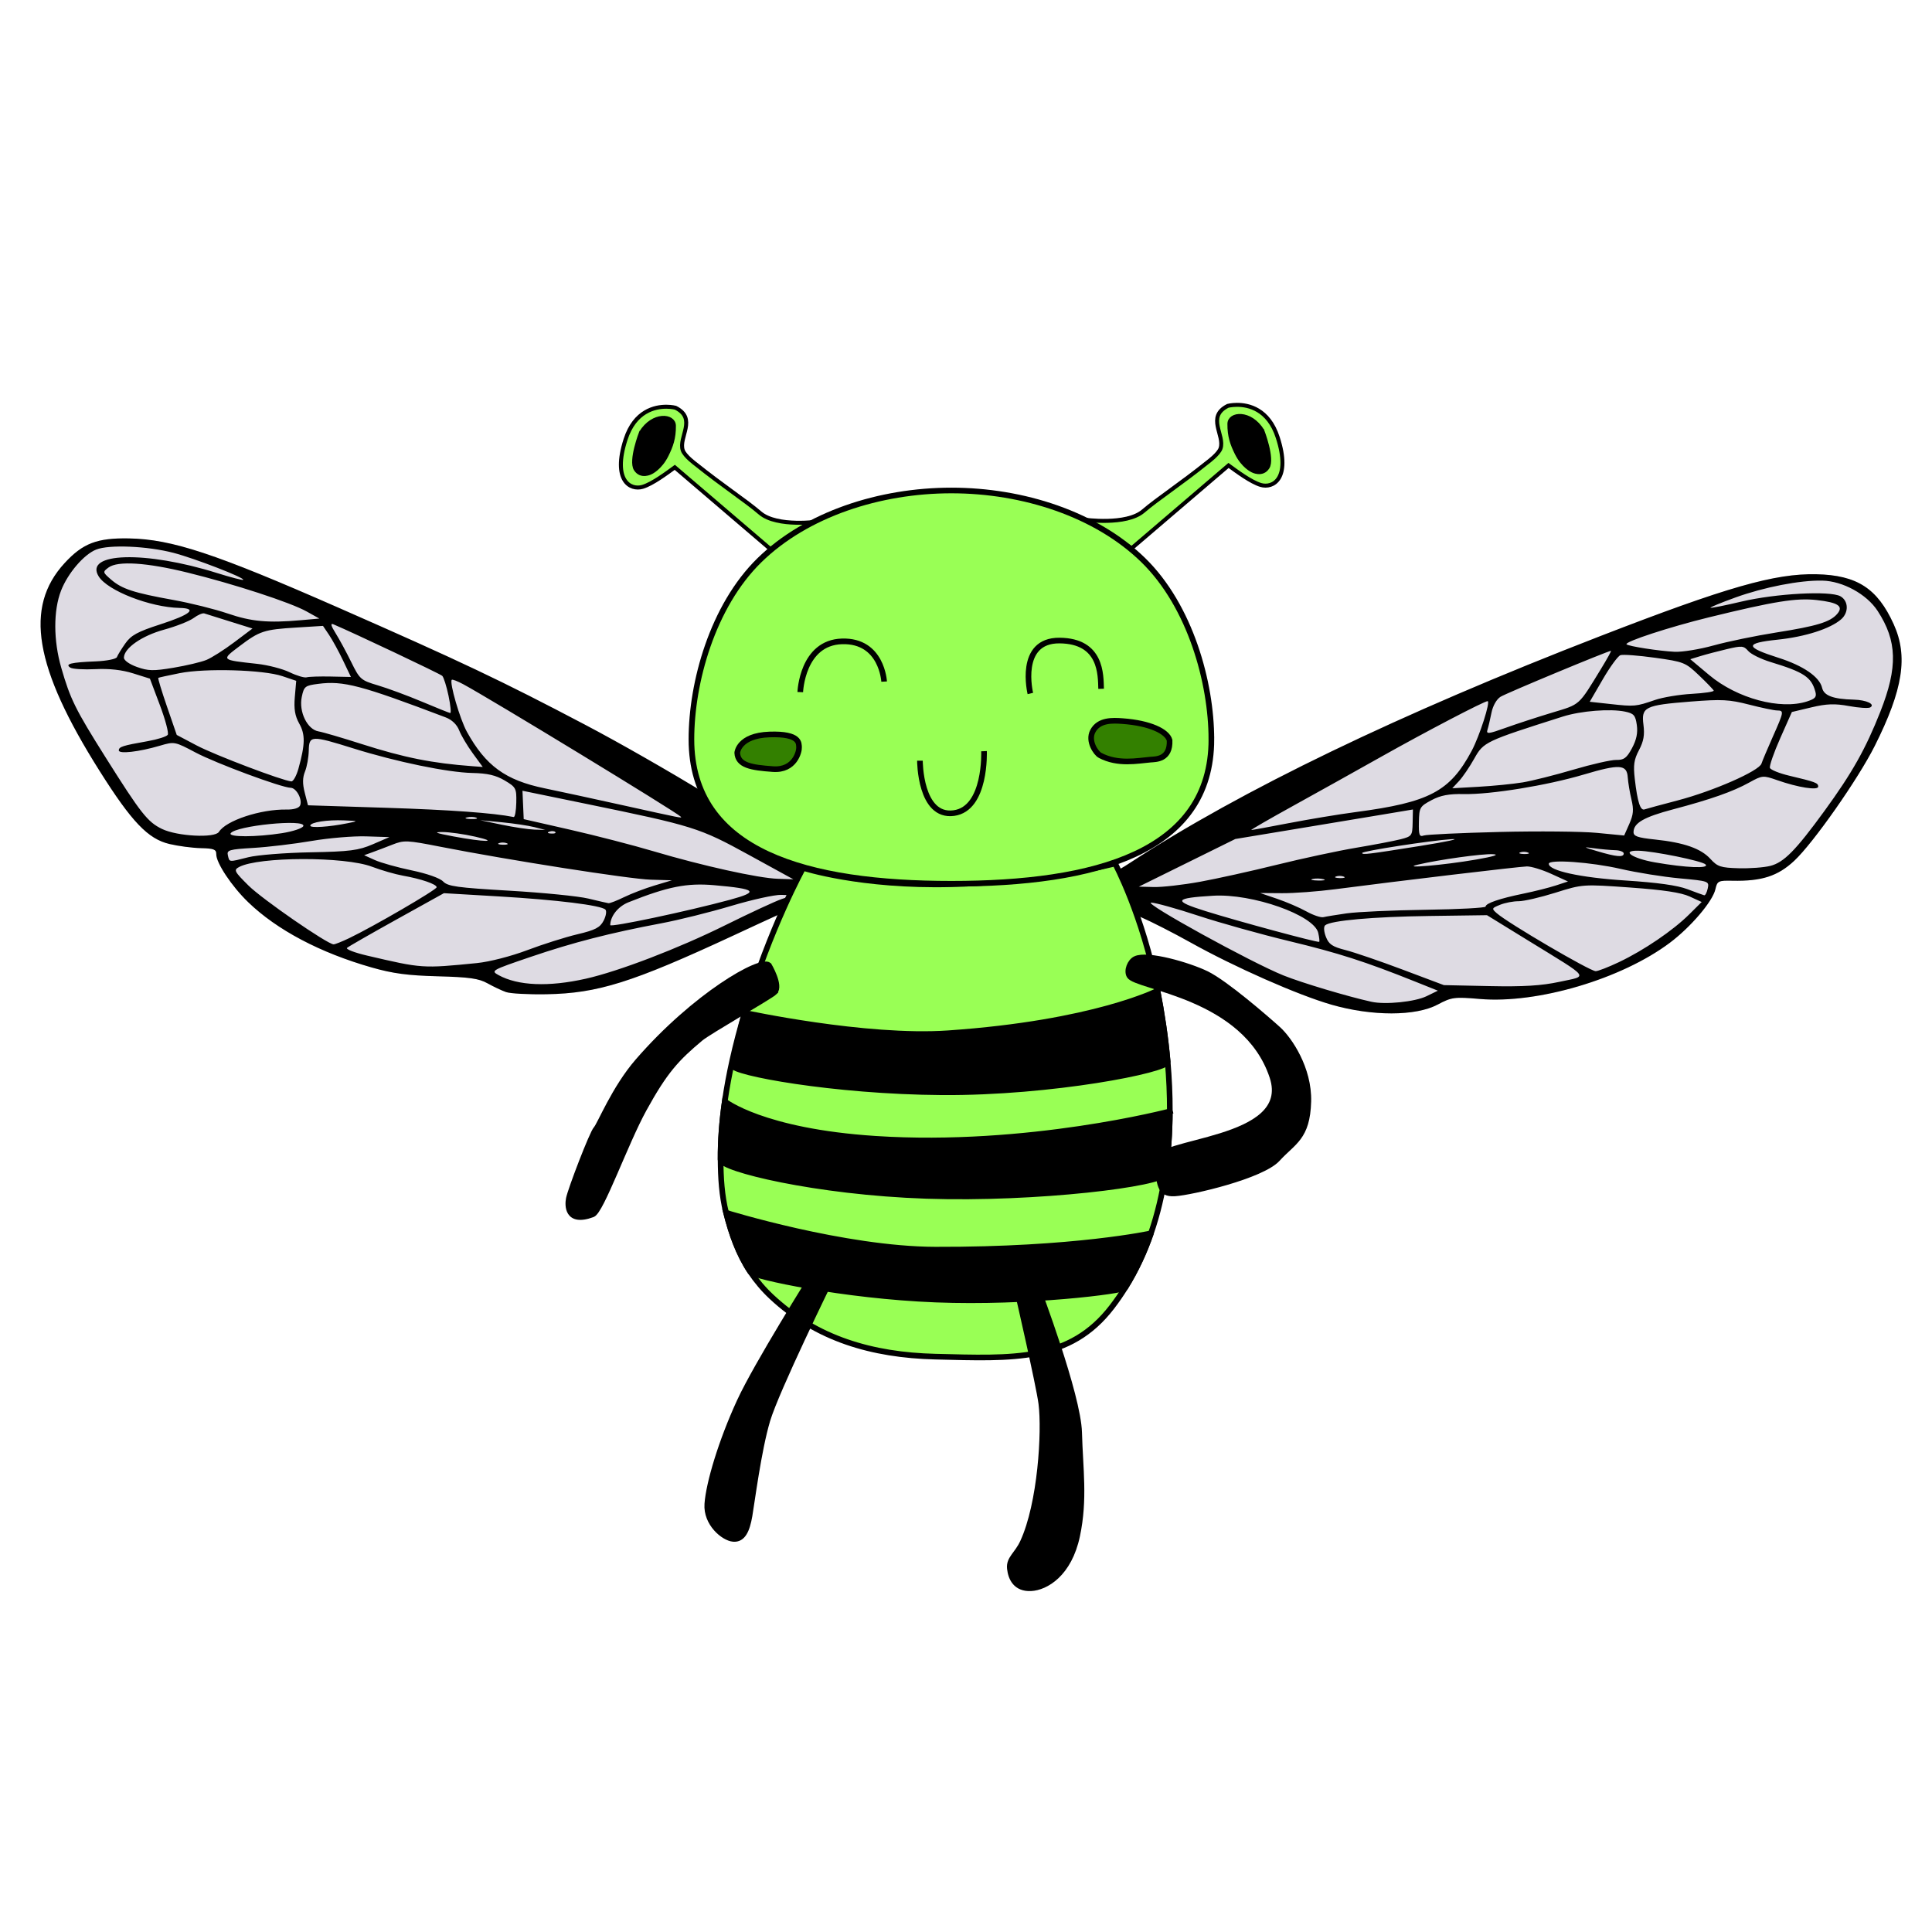 <?xml version="1.0" encoding="UTF-8" standalone="no"?>
<!-- Created with Inkscape (http://www.inkscape.org/) -->

<svg
   width="210mm"
   height="210mm"
   viewBox="0 0 210 210"
   version="1.1"
   id="svg1"
   inkscape:version="1.4 (e7c3feb100, 2024-10-09)"
   sodipodi:docname="avatar_green.svg"
   xml:space="preserve"
   inkscape:export-filename="avatar_green.png"
   inkscape:export-xdpi="96"
   inkscape:export-ydpi="96"
   xmlns:inkscape="http://www.inkscape.org/namespaces/inkscape"
   xmlns:sodipodi="http://sodipodi.sourceforge.net/DTD/sodipodi-0.dtd"
   xmlns="http://www.w3.org/2000/svg"
   xmlns:svg="http://www.w3.org/2000/svg"><sodipodi:namedview
     id="namedview1"
     pagecolor="#ffffff"
     bordercolor="#000000"
     borderopacity="0.25"
     inkscape:showpageshadow="2"
     inkscape:pageopacity="0.0"
     inkscape:pagecheckerboard="0"
     inkscape:deskcolor="#d1d1d1"
     inkscape:document-units="mm"
     inkscape:zoom="0.70710678"
     inkscape:cx="281.4285"
     inkscape:cy="311.83409"
     inkscape:window-width="1425"
     inkscape:window-height="954"
     inkscape:window-x="138"
     inkscape:window-y="49"
     inkscape:window-maximized="0"
     inkscape:current-layer="layer1" /><defs
     id="defs1" /><g
     inkscape:label="Layer 1"
     inkscape:groupmode="layer"
     id="layer1"><g
       id="g17"
       transform="translate(0.529,-0.529)"><path
         id="path16"
         style="fill:#99ff55;fill-opacity:1;stroke:#000000;stroke-width:0.433;stroke-dasharray:none;stroke-opacity:1"
         d="m 71.928,44.739 c -1.27,-0.011 -3.459,0.455 -4.459,3.548 -1.455,4.498 0.529,5.556 1.852,5.159 1.065,-0.32 2.601,-1.468 3.497,-2.12 L 83.344,60.325 88.503,57.216 c 0,0 -4.564,0.661 -6.416,-0.926 -1.572,-1.347 -3.956,-2.881 -7.021,-5.335 0,0 -1.167,-0.859 -1.38,-1.478 -0.49,-1.425 1.587,-3.44 -0.794,-4.63 0,0 -0.387,-0.103 -0.965,-0.108 z"
         sodipodi:nodetypes="ssscccscscs" /><path
         style="fill:#000000;fill-opacity:1;stroke:#000000;stroke-width:0.375;stroke-dasharray:none;stroke-opacity:1"
         d="m 69.116,47.543 c 0,0 -1.178,3.043 -0.573,3.998 0.605,0.954 1.693,0.358 1.693,0.358 0,0 1.013,-0.453 1.726,-1.896 0.483,-0.978 0.805,-1.847 0.789,-3.199 -0.014,-1.18 -2.315,-1.408 -3.635,0.739 z"
         id="path17"
         sodipodi:nodetypes="cscsssc" /></g><g
       id="g17-5"
       transform="matrix(-1,0,0,1,206.354,-0.734)"><path
         id="path16-3"
         style="fill:#99ff55;fill-opacity:1;stroke:#000000;stroke-width:0.433;stroke-dasharray:none;stroke-opacity:1"
         d="m 71.928,44.739 c -1.27,-0.011 -3.459,0.455 -4.459,3.548 -1.455,4.498 0.529,5.556 1.852,5.159 1.065,-0.32 2.601,-1.468 3.497,-2.12 L 83.344,60.325 88.503,57.216 c 0,0 -4.564,0.661 -6.416,-0.926 -1.572,-1.347 -3.956,-2.881 -7.021,-5.335 0,0 -1.167,-0.859 -1.38,-1.478 -0.49,-1.425 1.587,-3.44 -0.794,-4.63 0,0 -0.387,-0.103 -0.965,-0.108 z"
         sodipodi:nodetypes="ssscccscscs" /><path
         style="fill:#000000;fill-opacity:1;stroke:#000000;stroke-width:0.375;stroke-dasharray:none;stroke-opacity:1"
         d="m 69.116,47.543 c 0,0 -1.178,3.043 -0.573,3.998 0.605,0.954 1.693,0.358 1.693,0.358 0,0 1.013,-0.453 1.726,-1.896 0.483,-0.978 0.805,-1.847 0.789,-3.199 -0.014,-1.18 -2.315,-1.408 -3.635,0.739 z"
         id="path17-5"
         sodipodi:nodetypes="cscsssc" /></g><path
       d="m 55.001,107.833 c -0.463,-0.164 -1.368,-0.592 -2.011,-0.95 -0.949,-0.529 -1.964,-0.672 -5.397,-0.764 -3.28,-0.087 -4.892,-0.302 -7.189,-0.958 -5.618,-1.604 -10.298,-4.078 -13.424,-7.095 -1.801,-1.738 -3.494,-4.287 -3.474,-5.23 0.011,-0.506 -0.273,-0.616 -1.662,-0.646 -0.921,-0.02 -2.465,-0.223 -3.431,-0.452 C 16.089,91.189 14.319,89.335 10.816,83.781 3.724,72.539 2.622,65.996 7.014,61.215 c 1.985,-2.161 3.535,-2.755 7.012,-2.691 4.658,0.087 9.344,1.637 22.743,7.522 13.351,5.864 17.711,7.933 26.807,12.72 7.753,4.08 20.124,11.555 24.227,14.64 1.257,0.945 1.727,1.108 2.911,1.009 1.216,-0.102 1.486,6.88e-4 1.946,0.736 1.497,2.394 -2.277,5.664 -4.104,3.556 -0.718,-0.828 -0.44,-0.922 -8.852,2.984 -11.013,5.114 -14.73,6.281 -20.305,6.379 -1.955,0.034 -3.934,-0.072 -4.397,-0.237 z"
       style="fill:#dedbe3;stroke-width:0.836"
       id="path1-4"
       inkscape:label="leftwingbg" /><path
       d="m 144.729,109.205 c -3.646,-1.046 -10.531,-4.085 -15.332,-6.767 -1.847,-1.032 -4.285,-2.276 -5.419,-2.764 -2.02,-0.871 -2.072,-0.876 -2.656,-0.257 -1.313,1.39 -3.59,0.401 -4.206,-1.826 -0.328,-1.187 -0.295,-1.431 0.277,-2.037 0.496,-0.525 0.973,-0.656 2.011,-0.552 1.135,0.113 1.704,-0.088 3.421,-1.211 12.091,-7.904 29.228,-16.167 51.124,-24.651 13.762,-5.332 18.953,-6.818 23.48,-6.722 4.411,0.094 6.638,1.531 8.404,5.425 1.585,3.494 1.025,7.094 -2.058,13.238 -1.81,3.607 -6.658,10.524 -8.745,12.479 -1.784,1.671 -3.543,2.239 -6.728,2.171 -1.523,-0.032 -1.647,0.03 -1.845,0.921 -0.292,1.314 -2.667,4.107 -4.952,5.823 -5.244,3.939 -14.401,6.648 -20.649,6.11 -2.769,-0.239 -3.073,-0.198 -4.594,0.612 -2.385,1.27 -7.129,1.274 -11.533,0.01 z"
       style="fill:#dedbe3;stroke-width:0.836"
       id="path1-32"
       inkscape:label="rightwingbg" /><path
       style="fill:#000000;stroke-width:0.836"
       d="m 55.001,107.833 c -0.463,-0.164 -1.368,-0.592 -2.011,-0.95 -0.949,-0.529 -1.964,-0.672 -5.397,-0.764 -3.28,-0.087 -4.892,-0.302 -7.189,-0.958 -5.618,-1.604 -10.298,-4.078 -13.424,-7.095 -1.801,-1.738 -3.494,-4.287 -3.474,-5.23 0.011,-0.506 -0.273,-0.616 -1.662,-0.646 -0.921,-0.02 -2.465,-0.223 -3.431,-0.452 C 16.089,91.189 14.319,89.335 10.816,83.781 3.724,72.539 2.622,65.996 7.014,61.215 c 1.985,-2.161 3.535,-2.755 7.012,-2.691 4.658,0.087 9.344,1.637 22.743,7.522 13.351,5.864 17.711,7.933 26.807,12.72 7.753,4.08 20.124,11.555 24.227,14.64 1.257,0.945 1.727,1.108 2.911,1.009 1.216,-0.102 1.486,6.88e-4 1.946,0.736 1.497,2.394 -2.277,5.664 -4.104,3.556 -0.718,-0.828 -0.44,-0.922 -8.852,2.984 -11.013,5.114 -14.73,6.281 -20.305,6.379 -1.955,0.034 -3.934,-0.072 -4.397,-0.237 z m 8.664,-1.449 c 3.599,-0.809 10.086,-3.296 15.158,-5.812 2.713,-1.345 5.482,-2.63 6.153,-2.854 l 1.221,-0.407 -1.283,-0.042 c -0.706,-0.023 -3.154,0.517 -5.441,1.2 -2.287,0.683 -5.687,1.53 -7.556,1.882 -5.613,1.058 -9.625,2.089 -14.239,3.659 -4.266,1.452 -4.355,1.502 -3.492,1.978 2.112,1.164 5.441,1.303 9.48,0.395 z m -11.81,-1.704 c 1.345,-0.133 3.705,-0.74 5.445,-1.398 1.689,-0.64 4.142,-1.417 5.452,-1.727 1.95,-0.461 2.468,-0.73 2.858,-1.481 0.262,-0.504 0.35,-1.046 0.195,-1.204 -0.46,-0.468 -5.272,-1.062 -11.617,-1.436 l -5.937,-0.349 -5.116,2.84 c -2.814,1.562 -5.249,2.958 -5.412,3.103 -0.163,0.145 0.819,0.524 2.182,0.842 6.008,1.404 5.981,1.402 11.95,0.811 z m -13.89,-2.712 c 2.614,-1.251 9.491,-5.253 9.496,-5.527 0.007,-0.33 -1.675,-0.908 -3.677,-1.263 -0.824,-0.146 -2.338,-0.584 -3.364,-0.973 -2.951,-1.12 -12.316,-1.098 -14.432,0.034 -0.606,0.324 -0.527,0.479 1.021,2.016 1.491,1.48 8.563,6.367 9.249,6.392 0.147,0.006 0.915,-0.3 1.707,-0.679 z m 41.406,-4.175 c 3.189,-0.864 2.844,-1.175 -1.745,-1.576 -2.97,-0.259 -5.035,0.152 -9.31,1.855 -1.13,0.45 -1.966,1.494 -1.987,2.483 -0.006,0.276 8.392,-1.502 13.043,-2.761 z M 67.844,97.512 c 0.792,-0.387 2.283,-0.956 3.313,-1.265 l 1.873,-0.562 -2.299,-0.067 c -2.292,-0.067 -15.478,-2.132 -22.846,-3.578 -3.667,-0.72 -3.959,-0.732 -5.241,-0.228 -0.747,0.294 -1.742,0.672 -2.211,0.84 l -0.853,0.306 1.173,0.53 c 0.645,0.291 2.445,0.795 3.998,1.119 1.675,0.35 3.066,0.841 3.416,1.207 0.509,0.531 1.515,0.67 7.216,1.002 3.643,0.212 7.493,0.595 8.556,0.852 1.062,0.256 2.051,0.484 2.198,0.506 0.147,0.022 0.914,-0.276 1.706,-0.663 z M 81.382,92.915 C 76.007,89.967 75.391,89.774 63.63,87.357 l -6.84,-1.406 0.068,1.543 0.068,1.543 5.052,1.151 c 2.779,0.633 6.868,1.69 9.087,2.35 5.279,1.568 11.358,2.914 13.477,2.983 l 1.691,0.055 z m -54.381,0.261 c 0.965,-0.242 3.995,-0.483 6.734,-0.534 4.285,-0.08 5.233,-0.202 6.788,-0.873 l 1.807,-0.779 -2.537,-0.081 c -1.395,-0.044 -4.065,0.181 -5.934,0.501 -1.868,0.32 -4.712,0.659 -6.319,0.754 -2.632,0.155 -2.907,0.235 -2.77,0.809 0.182,0.762 0.054,0.75 2.23,0.203 z m 28.092,-1.518 c -0.231,-0.099 -0.611,-0.107 -0.846,-0.018 -0.235,0.089 -0.046,0.17 0.419,0.18 0.465,0.01 0.657,-0.063 0.427,-0.162 z M 23.795,90.424 c 0.774,-1.238 4.528,-2.478 7.356,-2.43 0.79,0.013 1.354,-0.161 1.474,-0.455 0.264,-0.647 -0.41,-1.897 -1.03,-1.91 -1.007,-0.021 -8.111,-2.656 -10.336,-3.833 -2.265,-1.199 -2.301,-1.205 -3.877,-0.741 -2.286,0.674 -4.477,0.922 -4.468,0.507 0.008,-0.391 0.405,-0.518 3.146,-1.001 1.071,-0.189 2.049,-0.5 2.174,-0.692 0.124,-0.192 -0.261,-1.644 -0.856,-3.226 l -1.083,-2.877 -1.824,-0.573 c -1.215,-0.381 -2.587,-0.534 -4.108,-0.458 -1.256,0.063 -2.48,-0.012 -2.72,-0.168 -0.617,-0.4 0.072,-0.57 2.75,-0.677 1.2,-0.048 2.243,-0.258 2.317,-0.465 0.074,-0.208 0.482,-0.873 0.906,-1.478 0.629,-0.898 1.33,-1.28 3.812,-2.083 3.302,-1.067 4.092,-1.743 2.088,-1.785 -3.197,-0.068 -7.811,-1.866 -8.786,-3.423 -1.64,-2.621 5.075,-2.814 12.862,-0.369 1.499,0.47 2.779,0.803 2.845,0.74 0.217,-0.208 -5.252,-2.327 -7.57,-2.932 -2.854,-0.745 -6.996,-0.922 -8.414,-0.358 -1.334,0.53 -3.081,2.572 -3.815,4.46 -0.843,2.17 -0.836,5.41 0.02,8.379 0.986,3.422 1.532,4.527 4.82,9.749 3.848,6.112 4.574,7.031 6.142,7.784 1.666,0.8 5.741,1.008 6.174,0.316 z m 6.842,0.14 c 1.2,-0.187 2.251,-0.537 2.335,-0.777 0.281,-0.801 -7.365,-0.038 -7.9,0.789 -0.279,0.43 2.77,0.424 5.565,-0.012 z m 21.002,0.374 c -1.204,-0.274 -2.799,-0.498 -3.543,-0.499 -1.026,-8.31e-4 -0.741,0.114 1.175,0.473 3.382,0.634 5.124,0.653 2.369,0.026 z M 37.793,89.479 c 1.185,-0.239 1.184,-0.24 -0.374,-0.307 -1.855,-0.08 -3.685,0.205 -3.693,0.575 -0.006,0.276 2.034,0.142 4.067,-0.268 z m 22.565,0.958 c -0.11,-0.115 -0.402,-0.133 -0.648,-0.041 -0.272,0.102 -0.194,0.184 0.2,0.209 0.356,0.022 0.558,-0.053 0.448,-0.168 z m -2.262,-0.529 c -0.646,-0.166 -2.24,-0.405 -3.543,-0.53 l -2.368,-0.227 2.359,0.493 c 1.297,0.271 2.891,0.51 3.543,0.53 l 1.184,0.036 z m -6.322,-1.025 c -0.227,-0.098 -0.684,-0.113 -1.015,-0.034 -0.331,0.079 -0.145,0.159 0.413,0.177 0.558,0.019 0.829,-0.046 0.602,-0.143 z m 4.344,-1.654 c 0.033,-1.541 -0.036,-1.671 -1.264,-2.396 -0.969,-0.572 -1.863,-0.779 -3.519,-0.814 -2.67,-0.057 -8.245,-1.208 -12.911,-2.666 -4.61,-1.44 -4.827,-1.43 -4.862,0.235 -0.016,0.732 -0.199,1.754 -0.409,2.271 -0.272,0.673 -0.28,1.328 -0.028,2.306 l 0.352,1.367 8.52,0.272 c 6.928,0.221 11.681,0.566 13.835,1.003 0.139,0.028 0.268,-0.682 0.287,-1.578 z M 73.995,88.769 C 73.424,88.212 53.292,75.953 50.352,74.372 c -0.615,-0.331 -1.176,-0.547 -1.245,-0.481 -0.281,0.27 0.88,4.27 1.638,5.643 2.045,3.705 4.204,5.276 8.452,6.152 1.575,0.325 5.441,1.162 8.591,1.86 6.283,1.392 6.407,1.417 6.207,1.222 z M 32.444,83.532 c 0.731,-2.637 0.749,-3.696 0.083,-4.882 -0.467,-0.831 -0.594,-1.596 -0.482,-2.889 l 0.153,-1.758 -1.512,-0.511 c -2.056,-0.695 -8.384,-0.878 -11.162,-0.322 -1.215,0.243 -2.258,0.472 -2.318,0.509 -0.06,0.037 0.367,1.449 0.949,3.137 l 1.057,3.069 2.176,1.149 c 1.953,1.031 9.331,3.831 10.281,3.901 0.208,0.015 0.557,-0.616 0.775,-1.402 z M 51.388,81.88 C 50.792,81.063 50.127,79.943 49.912,79.391 49.666,78.757 49.121,78.235 48.438,77.975 39.205,74.472 37.337,73.98 34.606,74.33 c -1.453,0.186 -1.564,0.274 -1.806,1.427 -0.336,1.604 0.605,3.539 1.821,3.742 0.464,0.077 2.583,0.698 4.709,1.379 4.592,1.471 7.672,2.086 12.047,2.406 l 1.096,0.08 z m -2.632,-6.24 c -0.22,-1.045 -0.528,-2.025 -0.685,-2.178 -0.224,-0.218 -9.614,-4.664 -11.839,-5.605 -0.336,-0.142 -0.258,0.166 0.247,0.972 0.407,0.649 1.172,2.061 1.7,3.138 0.918,1.871 1.046,1.982 2.894,2.529 1.064,0.315 3.217,1.111 4.785,1.771 1.568,0.659 2.952,1.216 3.074,1.236 0.122,0.021 0.043,-0.818 -0.177,-1.863 z m -12.79,-2.103 2.177,0.046 -0.857,-1.795 c -0.471,-0.987 -1.155,-2.237 -1.518,-2.776 l -0.661,-0.981 -2.906,0.18 c -3.517,0.218 -3.981,0.371 -6.198,2.048 -1.974,1.493 -2.002,1.466 1.944,1.898 1.173,0.128 2.764,0.54 3.534,0.914 0.771,0.374 1.605,0.622 1.855,0.55 0.249,-0.072 1.433,-0.11 2.631,-0.085 z M 22.421,71.739 c 0.57,-0.231 1.933,-1.096 3.03,-1.921 L 27.444,68.317 24.991,67.549 c -1.349,-0.422 -2.605,-0.816 -2.79,-0.874 -0.185,-0.058 -0.705,0.168 -1.155,0.502 -0.45,0.334 -1.897,0.904 -3.215,1.266 -2.414,0.663 -4.341,2.005 -4.363,3.038 -0.006,0.294 0.587,0.719 1.416,1.015 1.23,0.439 1.778,0.451 3.964,0.086 1.395,-0.233 3.003,-0.613 3.572,-0.844 z m 10.257,-4.323 2.035,-0.181 -1.383,-0.771 c -1.759,-0.981 -7.882,-2.98 -12.936,-4.224 -4.456,-1.097 -7.593,-1.299 -8.598,-0.554 -0.65,0.482 -0.643,0.516 0.283,1.317 1.173,1.015 2.457,1.434 6.77,2.211 1.854,0.334 4.506,0.995 5.892,1.468 2.587,0.883 4.383,1.049 7.938,0.733 z M 144.729,109.205 c -3.646,-1.046 -10.531,-4.085 -15.332,-6.767 -1.847,-1.032 -4.285,-2.276 -5.419,-2.764 -2.02,-0.871 -2.072,-0.876 -2.656,-0.257 -1.313,1.39 -3.59,0.401 -4.206,-1.826 -0.328,-1.187 -0.295,-1.431 0.277,-2.037 0.496,-0.525 0.973,-0.656 2.011,-0.552 1.135,0.113 1.704,-0.088 3.421,-1.211 12.091,-7.904 29.228,-16.167 51.124,-24.651 13.762,-5.332 18.953,-6.818 23.48,-6.722 4.411,0.094 6.638,1.531 8.404,5.425 1.585,3.494 1.025,7.094 -2.058,13.238 -1.81,3.607 -6.658,10.524 -8.745,12.479 -1.784,1.671 -3.543,2.239 -6.728,2.171 -1.523,-0.032 -1.647,0.03 -1.845,0.921 -0.292,1.314 -2.667,4.107 -4.952,5.823 -5.244,3.939 -14.401,6.648 -20.649,6.11 -2.769,-0.239 -3.073,-0.198 -4.594,0.612 -2.385,1.27 -7.129,1.274 -11.533,0.01 z m 10.33,-0.922 1.233,-0.6 -2.476,-0.991 c -5.436,-2.176 -8.315,-3.101 -13.686,-4.397 -3.086,-0.744 -7.533,-1.986 -9.881,-2.76 -2.348,-0.774 -4.649,-1.415 -5.113,-1.425 -0.992,-0.021 10.876,6.515 14.382,7.92 2,0.802 6.972,2.29 9.555,2.86 1.508,0.333 4.724,0.007 5.986,-0.607 z m 14.473,-1.567 c 3.128,-0.676 3.445,-0.255 -3.333,-4.426 l -4.572,-2.813 -6.263,0.086 c -6.14,0.084 -10.712,0.493 -11.324,1.012 -0.179,0.152 -0.146,0.677 0.079,1.255 0.317,0.814 0.702,1.074 2.134,1.439 0.961,0.245 3.759,1.203 6.218,2.128 l 4.471,1.682 4.968,0.106 c 3.676,0.078 5.658,-0.044 7.623,-0.469 z m 6.466,-2.149 c 2.68,-1.272 5.847,-3.427 7.607,-5.174 l 1.359,-1.349 -1.317,-0.603 c -0.926,-0.424 -2.847,-0.713 -6.466,-0.972 -5.124,-0.367 -5.163,-0.364 -8.114,0.564 -1.631,0.513 -3.431,0.929 -4.001,0.926 -0.57,-0.004 -1.473,0.169 -2.007,0.384 -0.928,0.373 -0.944,0.414 -0.358,0.928 1.241,1.087 10.078,6.264 10.738,6.29 0.238,0.01 1.39,-0.438 2.56,-0.993 z m -32.712,-3.169 c -0.439,-1.922 -7.157,-4.294 -11.429,-4.036 -4.253,0.257 -4.395,0.551 -0.811,1.674 3.517,1.102 12.185,3.445 12.344,3.337 0.057,-0.038 0.01,-0.477 -0.104,-0.975 z m 3.115,-2.122 c 1.12,-0.161 4.97,-0.335 8.554,-0.387 3.585,-0.051 6.52,-0.208 6.523,-0.347 0.007,-0.358 1.513,-0.875 4.091,-1.404 1.215,-0.25 2.807,-0.65 3.537,-0.889 l 1.328,-0.435 -1.809,-0.826 c -0.995,-0.454 -2.189,-0.819 -2.655,-0.811 -0.818,0.015 -13.934,1.575 -20.868,2.482 -1.867,0.244 -4.46,0.436 -5.763,0.427 l -2.369,-0.018 1.848,0.629 c 1.017,0.346 2.45,0.964 3.186,1.373 0.736,0.409 1.568,0.688 1.848,0.621 0.281,-0.068 1.427,-0.255 2.547,-0.416 z M 130.397,95.853 c 1.834,-0.333 5.608,-1.168 8.385,-1.856 2.777,-0.687 6.655,-1.519 8.616,-1.848 1.962,-0.329 4.141,-0.745 4.843,-0.925 1.222,-0.313 1.278,-0.389 1.307,-1.782 l 0.031,-1.455 -3.312,0.555 c -1.821,0.305 -6.165,1.027 -9.653,1.604 l -6.341,1.05 -5.244,2.59 -5.244,2.59 1.638,0.041 c 0.901,0.022 3.139,-0.232 4.973,-0.565 z m 55.228,0.713 c 0.167,-0.781 0.105,-0.802 -3.068,-1.093 -1.781,-0.163 -4.664,-0.626 -6.407,-1.028 -3.184,-0.735 -7.793,-1.065 -7.803,-0.559 -0.016,0.753 3.422,1.506 8.317,1.82 3.501,0.225 5.648,0.525 6.749,0.943 0.889,0.338 1.711,0.636 1.829,0.664 0.117,0.027 0.29,-0.309 0.383,-0.747 z m -41.768,-0.998 c -0.324,-0.092 -0.857,-0.103 -1.184,-0.025 -0.327,0.078 -0.062,0.153 0.589,0.167 0.651,0.014 0.919,-0.05 0.595,-0.142 z m 2.206,-0.282 c -0.231,-0.099 -0.611,-0.107 -0.846,-0.018 -0.235,0.089 -0.046,0.17 0.419,0.18 0.465,0.01 0.657,-0.063 0.427,-0.162 z m 14.339,-1.848 c 1.965,-0.34 2.635,-0.551 1.874,-0.591 -1.17,-0.061 -5.843,0.589 -8.147,1.132 -2.008,0.473 2.818,0.057 6.273,-0.541 z m 24.984,0.522 c -0.362,-0.378 -5.631,-1.453 -7.307,-1.49 -1.934,-0.044 -0.687,0.832 1.804,1.267 3.389,0.591 5.955,0.695 5.503,0.224 z m 7.038,0.159 c 1.478,-0.377 2.75,-1.669 5.886,-5.974 3.008,-4.13 4.481,-6.746 6.077,-10.79 1.912,-4.845 1.835,-7.683 -0.298,-10.953 -1.188,-1.822 -3.79,-3.245 -6.017,-3.292 -2.424,-0.051 -6.309,0.704 -9.44,1.835 -1.548,0.559 -2.767,1.062 -2.709,1.116 0.058,0.054 1.56,-0.245 3.337,-0.665 3.762,-0.889 9.675,-1.208 10.787,-0.582 0.885,0.498 0.923,1.769 0.075,2.505 -1.183,1.026 -3.9,1.897 -6.895,2.21 -3.608,0.378 -3.588,0.801 0.089,1.972 2.699,0.86 4.468,2.078 4.739,3.264 0.195,0.853 1.202,1.227 3.459,1.285 1.367,0.035 2.351,0.503 1.773,0.844 -0.198,0.116 -1.241,0.049 -2.318,-0.15 -1.528,-0.282 -2.425,-0.25 -4.08,0.144 l -2.121,0.505 -1.262,2.843 c -0.694,1.564 -1.199,3.017 -1.123,3.23 0.076,0.212 1.026,0.596 2.109,0.852 2.846,0.673 3.148,0.787 3.14,1.186 -0.01,0.436 -2.189,0.094 -4.456,-0.701 -1.537,-0.539 -1.623,-0.531 -3.052,0.261 -1.766,0.979 -4.177,1.828 -8.266,2.909 -3.16,0.835 -4.279,1.475 -4.3,2.457 -0.01,0.467 0.427,0.621 2.323,0.821 3.164,0.333 5.001,0.976 6.036,2.112 0.768,0.843 1.115,0.957 3.065,1.012 1.209,0.033 2.758,-0.081 3.441,-0.256 z m -38.082,-2.164 c 2.989,-0.477 4.519,-0.809 3.4,-0.738 -2.263,0.143 -9.674,1.289 -9.678,1.497 -0.005,0.22 0.619,0.144 6.278,-0.759 z m 11.746,0.712 c -0.231,-0.099 -0.611,-0.107 -0.846,-0.018 -0.235,0.089 -0.046,0.17 0.419,0.18 0.465,0.01 0.657,-0.063 0.427,-0.162 z m 10.405,0.107 c 0.005,-0.186 -0.411,-0.349 -0.923,-0.362 -0.512,-0.013 -1.538,-0.106 -2.28,-0.206 -1.262,-0.171 -1.241,-0.15 0.332,0.317 2.087,0.62 2.862,0.688 2.872,0.251 z m -13.528,-2.343 c 4.212,-0.103 8.989,-0.058 10.616,0.099 l 2.958,0.286 0.561,-1.265 c 0.448,-1.012 0.494,-1.543 0.23,-2.654 -0.182,-0.764 -0.362,-1.847 -0.4,-2.406 -0.096,-1.409 -0.885,-1.459 -4.786,-0.3 -3.982,1.183 -10.131,2.183 -13.042,2.121 -1.613,-0.034 -2.524,0.138 -3.509,0.665 -1.264,0.676 -1.332,0.794 -1.366,2.376 -0.03,1.402 0.053,1.634 0.522,1.465 0.307,-0.11 4.004,-0.284 8.216,-0.387 z m -22.838,-0.965 c 2.151,-0.417 5.412,-0.957 7.245,-1.199 7.998,-1.055 10.236,-2.238 12.595,-6.658 0.857,-1.606 2.07,-5.389 1.73,-5.397 -0.359,-0.007 -6.747,3.33 -11.55,6.034 -2.638,1.485 -6.943,3.886 -9.568,5.335 -2.625,1.449 -4.68,2.636 -4.568,2.638 0.112,9.55e-4 1.965,-0.337 4.116,-0.755 z M 182.369,86.998 c 3.848,-1.006 8.833,-3.195 9.095,-3.995 0.103,-0.314 0.656,-1.626 1.23,-2.917 1.221,-2.747 1.238,-2.852 0.46,-2.863 -0.326,-0.004 -1.699,-0.292 -3.051,-0.639 -2.143,-0.549 -2.957,-0.592 -6.326,-0.327 -4.988,0.392 -5.39,0.589 -5.141,2.524 0.142,1.109 0.022,1.793 -0.484,2.752 -0.547,1.036 -0.633,1.626 -0.457,3.142 0.289,2.495 0.601,3.465 1.061,3.303 0.21,-0.074 1.836,-0.515 3.615,-0.979 z m -16.882,-1.951 c 1.027,-0.169 3.513,-0.793 5.523,-1.387 2.01,-0.594 4.112,-1.071 4.669,-1.059 0.837,0.018 1.136,-0.205 1.711,-1.276 0.49,-0.912 0.646,-1.66 0.525,-2.52 -0.148,-1.055 -0.323,-1.255 -1.276,-1.455 -1.611,-0.338 -4.812,-0.083 -6.77,0.538 -8.438,2.68 -8.607,2.76 -9.613,4.553 -0.516,0.92 -1.267,2.025 -1.669,2.456 l -0.73,0.784 2.88,-0.164 c 1.584,-0.09 3.721,-0.302 4.748,-0.471 z m 3.207,-7.581 c 3.115,-0.941 2.84,-0.694 5.35,-4.799 0.646,-1.057 1.123,-1.922 1.061,-1.924 -0.298,-0.007 -11.363,4.596 -12.002,4.992 -0.43,0.267 -0.835,0.979 -0.986,1.736 -0.141,0.706 -0.336,1.538 -0.435,1.849 -0.155,0.492 0.101,0.465 1.969,-0.207 1.181,-0.425 3.45,-1.166 5.043,-1.647 z M 179.894,76.083 c 0.844,-0.29 2.645,-0.589 4.003,-0.664 1.358,-0.075 2.427,-0.235 2.377,-0.355 -0.05,-0.12 -0.775,-0.871 -1.611,-1.667 -1.463,-1.394 -1.641,-1.465 -4.78,-1.903 -1.793,-0.25 -3.482,-0.375 -3.753,-0.278 -0.271,0.097 -1.131,1.276 -1.912,2.62 l -1.42,2.443 2.271,0.249 c 2.597,0.284 2.746,0.271 4.824,-0.444 z m 16.542,0.153 c 0.891,-0.29 1.048,-0.482 0.88,-1.081 -0.44,-1.566 -1.252,-2.1 -4.854,-3.194 -1.041,-0.316 -2.136,-0.856 -2.434,-1.2 -0.497,-0.573 -0.692,-0.59 -2.322,-0.204 -0.979,0.232 -2.275,0.572 -2.88,0.758 l -1.1,0.337 2.055,1.723 c 3.041,2.549 7.737,3.811 10.655,2.863 z m -10.172,-6.079 c 1.508,-0.421 4.575,-1.055 6.816,-1.409 4.407,-0.696 5.853,-1.137 6.612,-2.014 0.723,-0.835 0.114,-1.249 -2.225,-1.511 -2.212,-0.248 -4.579,0.131 -11.713,1.878 -4.277,1.047 -9.215,2.665 -8.957,2.933 0.202,0.211 3.532,0.729 5.222,0.812 0.827,0.041 2.738,-0.27 4.245,-0.691 z"
       id="path15"
       sodipodi:nodetypes="sscsssssssssssscsssssssccsssssssssssscsssssssssscssssssssccssscsssssssssccccssscscsscssssccscssscsssssssscssccsssssssssssssssssccsscsscssccscscscsccccsccssssssscccssssssssssscsssscssssscssssscssssssssssscsscsssscscscscsssscccscssssssssssssssssssssssssssscssssssscscsssssccssscssscsscsssssssssssssssscssssscsssscssccscccsssssssssssssssscsscscssssssssssssssscssscsssssssssscsssssssssscssssscsssssssssssssssssssscssssssssssssscsscsssssssssssssssssssssssssscsssssssssssssscssssssssss"
       inkscape:label="wings" /><path
       id="rect1"
       style="fill:#99ff55;stroke:#000000;stroke-width:0.613;stroke-opacity:1"
       d="m 121.203,93.858 c 0,0 2.998,5.578 4.614,13.833 0.472,2.411 0.868,5.012 1.104,7.71 0.155,1.768 0.24,3.577 0.234,5.401 -0.009,2.242 -0.156,4.507 -0.488,6.746 -0.328,2.213 -0.835,4.399 -1.565,6.512 -0.709,2.053 -1.628,4.036 -2.795,5.906 -0.445,0.712 -0.926,1.409 -1.445,2.086 -4.586,5.983 -10.721,5.62 -19.202,5.409 -6.887,-0.171 -12.916,-1.944 -17.791,-6.497 -0.888,-0.83 -1.653,-1.738 -2.305,-2.712 -1.287,-1.922 -2.077,-4.185 -2.642,-6.434 -0.473,-1.88 -0.584,-3.792 -0.598,-5.786 -0.014,-2.072 0.155,-4.198 0.458,-6.322 0.213,-1.498 0.493,-2.994 0.821,-4.471 0.39,-1.756 0.848,-3.484 1.345,-5.151 2.751,-9.236 6.355,-15.75 6.355,-15.75 0,0 6.183,2.026 16.108,1.773 10.351,-0.264 17.793,-2.253 17.793,-2.253 z"
       sodipodi:nodetypes="cssssssssssasssscsc"
       inkscape:label="body" /><path
       d="m 125.101,134.059 c -0.709,2.053 -1.628,4.036 -2.795,5.906 -0.222,0.356 -10.559,1.689 -20.608,1.293 -10.049,-0.396 -19.809,-2.52 -20.135,-3.007 -1.287,-1.922 -2.077,-4.185 -2.642,-6.434 0,0 12.826,3.984 22.738,4.014 15.178,0.046 23.443,-1.773 23.443,-1.773 z"
       style="fill:#000000;fill-opacity:1;stroke:#000000;stroke-width:0.613;stroke-opacity:1"
       id="path1-31"
       sodipodi:nodetypes="cssscsc"
       inkscape:label="stripe3" /><path
       d="m 125.816,107.69 c 0.472,2.411 0.868,5.012 1.104,7.71 0.077,0.884 -12.618,3.401 -24.508,3.324 -11.89,-0.077 -22.929,-2.168 -22.765,-2.906 0.39,-1.756 0.802,-4.064 1.299,-5.731 0,0 13.108,2.845 22.114,2.224 15.905,-1.096 22.757,-4.621 22.757,-4.621 z"
       style="fill:#000000;fill-opacity:1;stroke:#000000;stroke-width:0.613;stroke-opacity:1"
       id="path1-2"
       sodipodi:nodetypes="cssscsc"
       inkscape:label="stripe1" /><path
       id="path1"
       style="fill:#99ff55;stroke:#000000;stroke-width:0.613;stroke-opacity:1"
       d="m 131.673,80.36 c 0,12.306 -12.652,15.701 -28.259,15.701 -15.607,0 -28.259,-3.395 -28.259,-15.701 0,-6.153 2.279,-14.462 7.392,-19.465 5.114,-5.003 13.063,-7.582 20.866,-7.582 7.803,0 15.753,2.58 20.866,7.582 5.114,5.003 7.392,13.312 7.392,19.465 z"
       sodipodi:nodetypes="sssssss"
       inkscape:label="head" /><path
       style="fill:none;stroke:#000000;stroke-width:0.613;stroke-opacity:1"
       d="m 86.985,75.229 c 0,0 0.198,-5.388 4.543,-5.515 4.345,-0.127 4.573,4.372 4.573,4.372"
       id="path6" /><path
       style="fill:none;stroke:#000000;stroke-width:0.613;stroke-opacity:1"
       d="m 111.995,75.379 c 0,0 -1.41,-5.791 3.172,-5.754 4.581,0.038 4.468,3.737 4.52,5.245"
       id="path7"
       sodipodi:nodetypes="csc" /><path
       style="fill:none;stroke:#000000;stroke-width:0.613;stroke-opacity:1"
       d="m 99.993,82.685 c 0,0 -0.007,6.194 3.685,5.694 3.538,-0.479 3.281,-6.729 3.281,-6.729"
       id="path8"
       sodipodi:nodetypes="csc" /><path
       style="fill:#338000;fill-opacity:1;stroke:#000000;stroke-width:0.613;stroke-opacity:1"
       d="m 80.134,81.826 c 0,0 0.129,-1.874 3.506,-1.991 3.377,-0.117 3.185,0.991 3.213,1.41 0.027,0.419 -0.453,2.526 -2.836,2.354 -2.383,-0.172 -3.806,-0.405 -3.883,-1.773 z"
       id="path9" /><path
       style="fill:#338000;fill-opacity:1;stroke:#000000;stroke-width:0.613;stroke-opacity:1"
       d="m 119.566,82.101 c -0.416,-0.221 -1.357,-1.534 -0.782,-2.628 0.661,-1.258 2.181,-1.167 3.244,-1.091 2.963,0.214 4.843,1.119 5.101,2.085 0.09,2.119 -1.522,2.053 -2.077,2.101 -1.44,0.125 -3.547,0.564 -5.485,-0.467 z"
       id="path10"
       sodipodi:nodetypes="ssssss" /><path
       style="fill:#000000;fill-opacity:1;stroke:#000000;stroke-width:0.613;stroke-opacity:1"
       d="m 84.197,107.844 c 0.697,-0.714 -0.623,-2.927 -0.623,-2.927 -0.889,-0.788 -8.039,3.284 -14.25,10.452 -2.554,2.947 -4.107,6.898 -4.527,7.343 -0.42,0.445 -2.762,6.55 -2.967,7.565 -0.133,0.662 -0.247,2.773 2.579,1.726 0.934,-0.346 3.548,-7.747 5.579,-11.443 2.282,-4.152 3.554,-5.522 6.176,-7.71 0.856,-0.715 7.635,-4.596 8.034,-5.005 z"
       id="path11"
       sodipodi:nodetypes="sssssssss"
       inkscape:label="leftarm" /><path
       style="fill:#000000;fill-opacity:1;stroke:#000000;stroke-width:0.613;stroke-opacity:1"
       d="m 123.414,104.233 c -0.584,0.281 -0.978,1.27 -0.654,1.832 0.737,1.277 12.611,2.11 15.542,10.985 2.39,7.237 -13.109,6.807 -12.635,9.246 0.47,2.419 0.277,3.53 2.044,3.422 1.767,-0.107 9.449,-1.886 11.153,-3.757 1.704,-1.871 3.238,-2.275 3.346,-6.228 0.098,-3.586 -2.063,-6.76 -3.293,-7.87 -1.23,-1.11 -5.701,-4.999 -7.781,-6.011 -1.921,-0.935 -6.414,-2.247 -7.721,-1.619 z"
       id="path12"
       sodipodi:nodetypes="ssssssssss"
       inkscape:label="rightarm" /><path
       d="m 127.154,120.801 c -0.009,2.242 -0.156,4.507 -0.488,6.746 -0.164,1.106 -13.944,2.846 -25.987,2.44 -12.043,-0.406 -22.35,-2.958 -22.357,-3.955 -0.014,-2.072 0.155,-4.198 0.458,-6.322 0,0 4.075,3.27 16.372,4.072 16.569,1.08 32.002,-2.98 32.002,-2.98 z"
       style="fill:#000000;fill-opacity:1;stroke:#000000;stroke-width:0.613;stroke-opacity:1"
       id="path1-3"
       sodipodi:nodetypes="cssscsc"
       inkscape:label="stripe2" /><path
       style="fill:#000000;fill-opacity:1;stroke:#000000;stroke-width:0.613;stroke-opacity:1"
       d="m 88.312,138.66 1.923,0.514 c 0,0 -5.856,11.95 -6.827,15.217 -0.97,3.267 -1.689,8.936 -1.939,10.371 -0.271,1.554 -0.716,2.598 -1.767,2.509 -1.051,-0.089 -2.967,-1.678 -2.821,-3.791 0.155,-2.244 1.503,-6.791 3.521,-11.168 1.841,-3.994 7.91,-13.652 7.91,-13.652 z"
       id="path13"
       sodipodi:nodetypes="ccsssssc" /><path
       style="fill:#000000;fill-opacity:1;stroke:#000000;stroke-width:0.613;stroke-opacity:1"
       d="m 110.617,140.507 2.156,-0.528 c 0,0 4.417,11.648 4.526,15.725 0.106,3.978 0.623,7.25 -0.217,11.227 -0.878,4.156 -3.411,5.627 -5.025,5.703 -1.615,0.075 -2.171,-1.055 -2.289,-2.141 -0.118,-1.086 0.779,-1.502 1.411,-2.868 1.937,-4.187 2.392,-12.044 2.009,-15.05 -0.258,-2.027 -2.571,-12.067 -2.571,-12.067 z"
       id="path14"
       sodipodi:nodetypes="ccsssssscc" /></g></svg>
